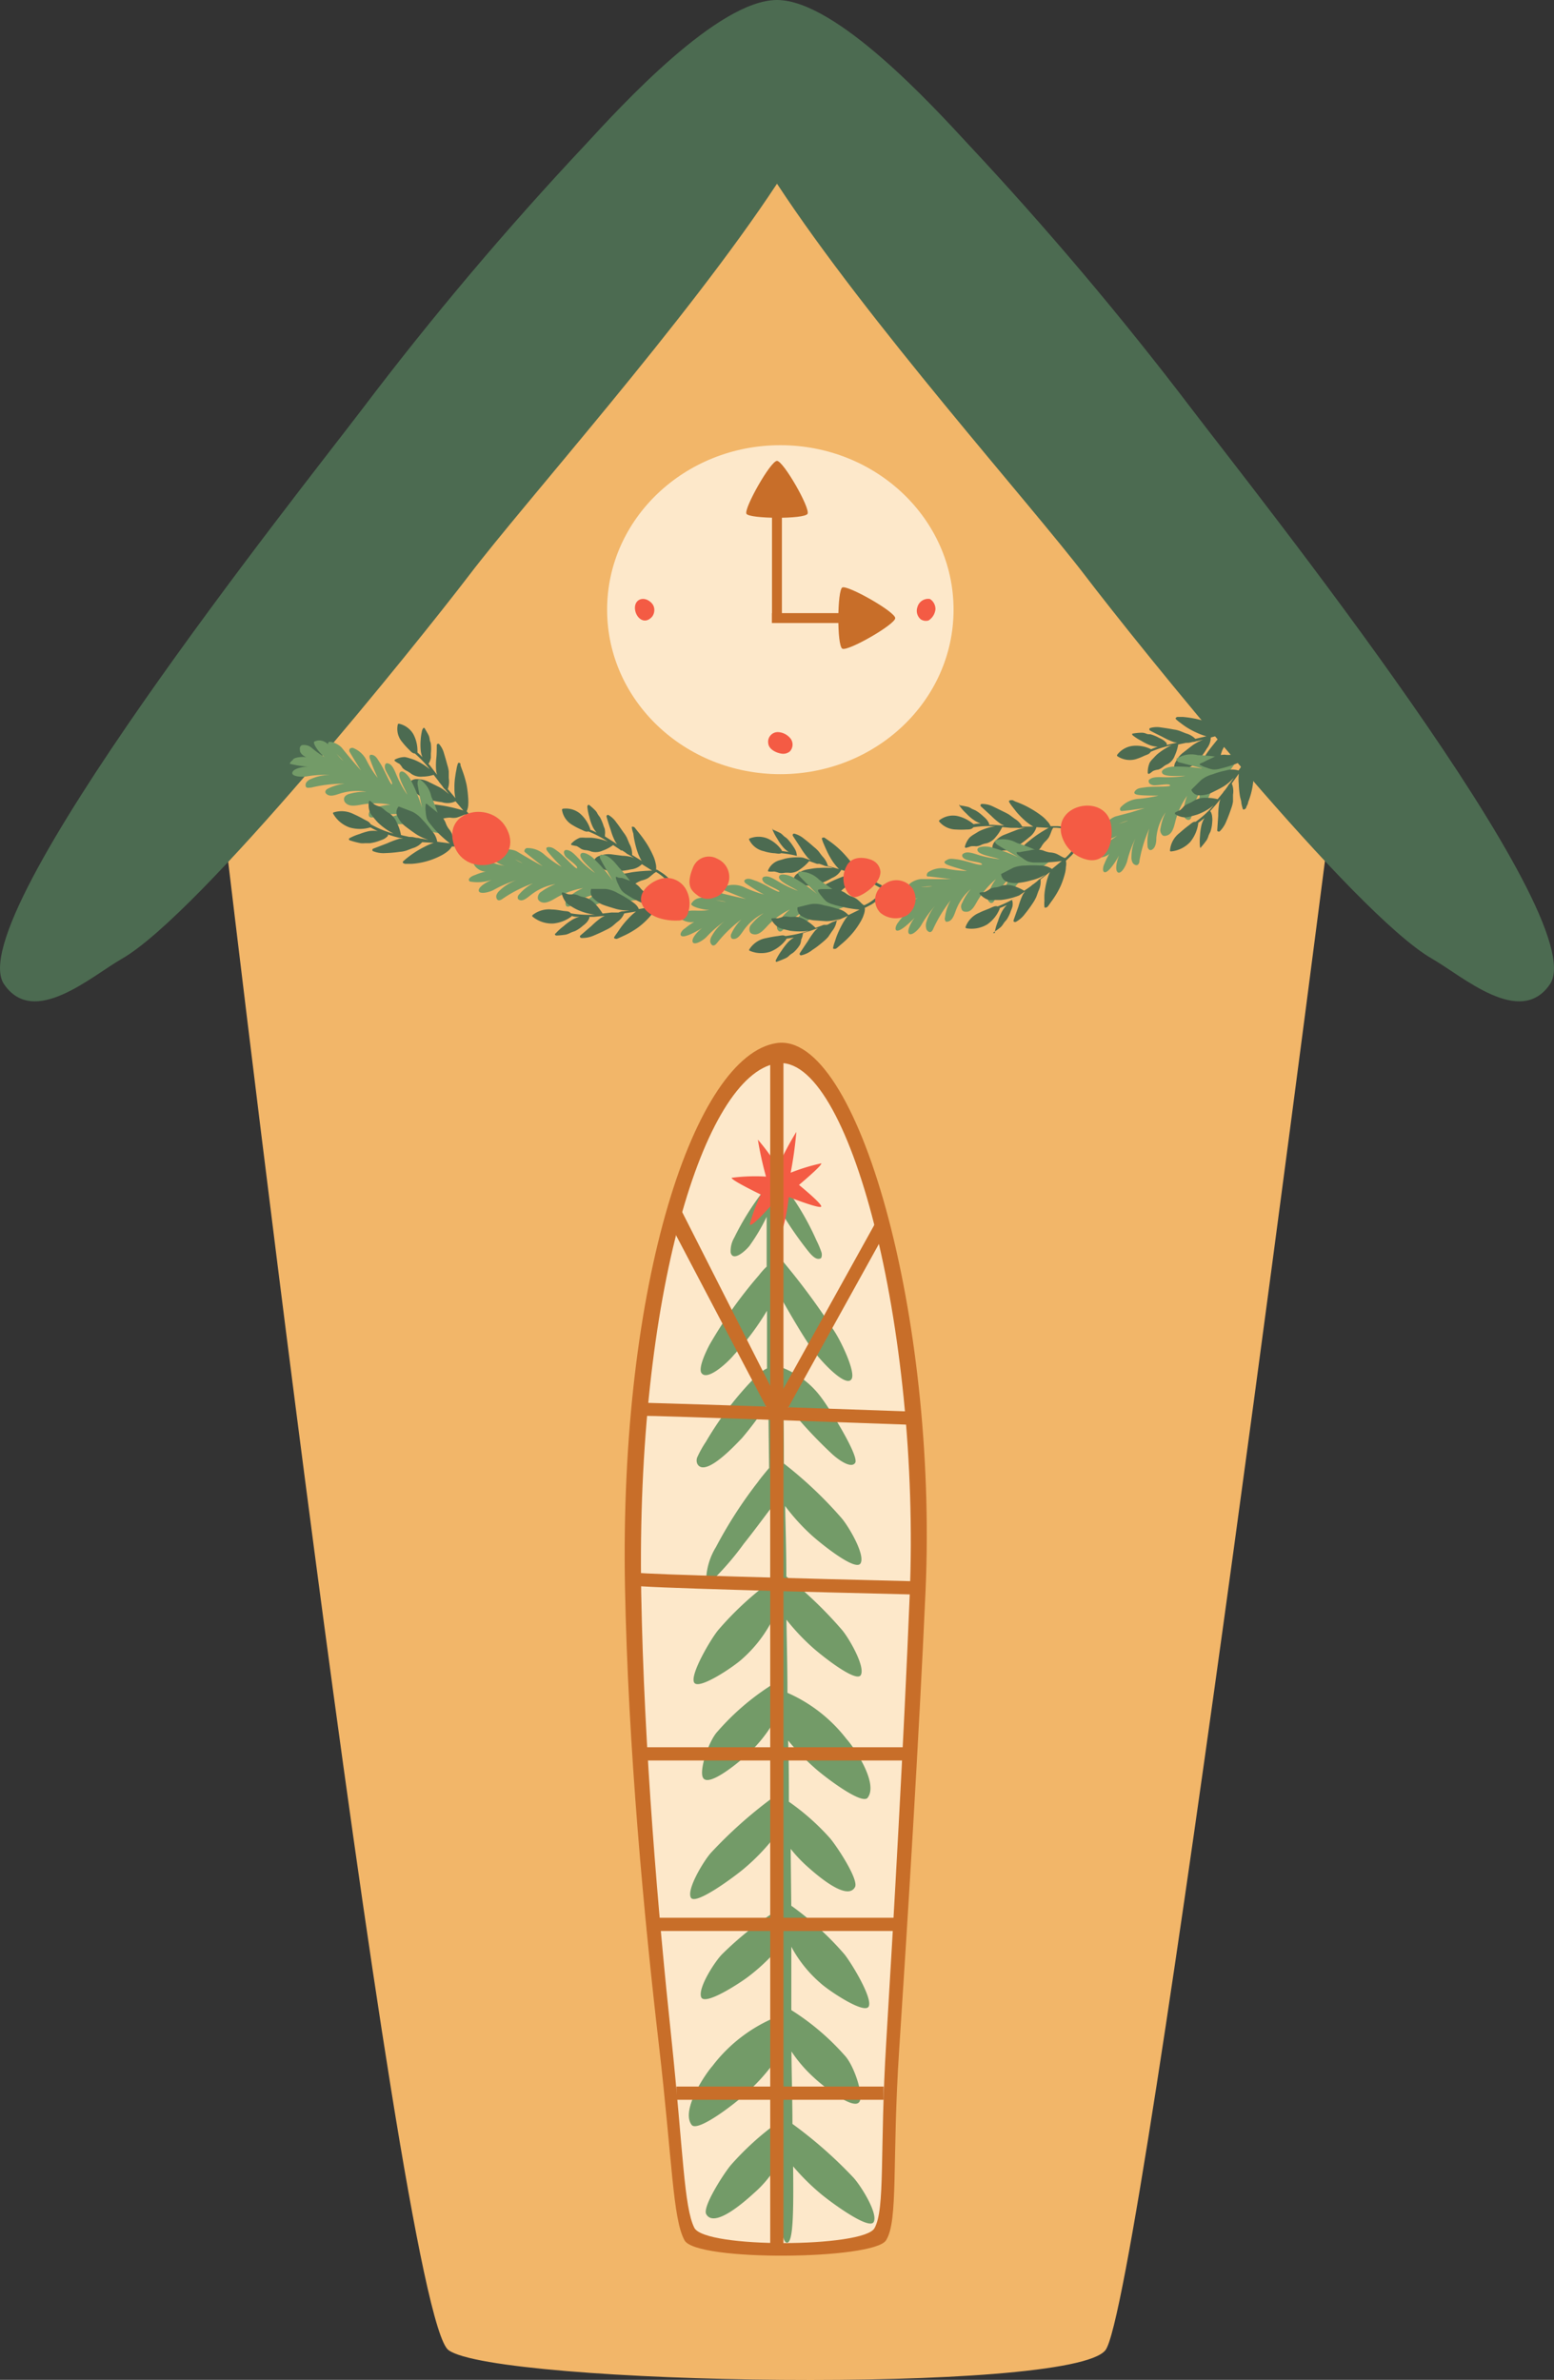<svg xmlns="http://www.w3.org/2000/svg" viewBox="0 0 139.86 214.14"><rect x="0" y="0" width="139.86" height="214.14" fill="#333333" stroke="none"/><defs><style>.cls-1{fill:#f2b669;}.cls-2{fill:#4c6b51;}.cls-3{fill:#fde8ca;}.cls-4{fill:#c86e29;}.cls-5{fill:#f45b44;}.cls-6{fill:#739b68;}</style></defs><g id="Layer_2" data-name="Layer 2"><g id="Map_with_elements" data-name="Map with elements"><path class="cls-1" d="M69.93,11.11,19.62,69.79S35.77,208.16,40.37,211.47c4.35,3.13,56,4,59.12,0,3.26-4.2,20.74-141.68,20.74-141.68Z"/><path class="cls-2" d="M107.27,36.82Q97.84,24.42,87.16,13C84,9.58,75.26,0,69.93,0S55.85,9.58,52.7,13Q42,24.39,32.59,36.82C27.05,44.1-3.69,82.64.37,88.57c2.68,3.91,7.84-.72,10.6-2.3,7-4,26.59-28.41,31.23-34.48,5-6.58,19.54-22.83,27.73-35.26C78.11,29,92.63,45.21,97.66,51.79c4.63,6.07,24.19,30.45,31.23,34.48,2.76,1.58,7.92,6.21,10.6,2.3C143.55,82.64,112.81,44.1,107.27,36.82Z"/><ellipse class="cls-3" cx="70.23" cy="54.86" rx="15.59" ry="14.8"/><path class="cls-4" d="M80.57,55.62c0-.58-4.3-3-4.76-2.76s-.5,5.25,0,5.51S80.57,56.19,80.57,55.62Z"/><rect class="cls-4" x="72.8" y="51.84" width="0.89" height="7.55" transform="translate(128.86 -17.63) rotate(90)"/><path class="cls-4" d="M69.93,41.47c-.58,0-3,4.3-2.75,4.76s5.24.5,5.5,0S70.5,41.47,69.93,41.47Z"/><rect class="cls-4" x="69.48" y="45.02" width="0.89" height="11.02"/><path class="cls-5" d="M82.87,55.73a.85.85,0,0,0,.7.1,1.36,1.36,0,0,0,.62-1,1.07,1.07,0,0,0-.49-.93,1,1,0,0,0-1.13.72A1,1,0,0,0,82.87,55.73Z"/><path class="cls-5" d="M58.69,55.49a1,1,0,0,0,.19-.74.89.89,0,0,0-.22-.47c-.64-.7-1.6-.41-1.51.54C57.23,55.59,58,56.27,58.69,55.49Z"/><path class="cls-5" d="M70.32,67.81a.94.94,0,0,0,.76-.19.9.9,0,0,0,.08-1.15,1.54,1.54,0,0,0-1.07-.59.87.87,0,0,0-.94,1.05C69.22,67.43,69.85,67.74,70.32,67.81Z"/><path class="cls-2" d="M38,65.68a4.78,4.78,0,0,0-.14.91,5,5,0,0,0,0,.86,2.18,2.18,0,0,0,.16.69,6.14,6.14,0,0,0-.45-.43.14.14,0,0,0,0-.07,3.18,3.18,0,0,0-.37-1.58,2,2,0,0,0-1.29-.94.1.1,0,0,0-.11.08,1.8,1.8,0,0,0,.4,1.57,6.37,6.37,0,0,0,.6.67c.14.14.31.36.54.36A11.09,11.09,0,0,1,38.51,69l.17.22a5.33,5.33,0,0,0-1.3-.81,4,4,0,0,0-.49-.17,2.39,2.39,0,0,0-.46-.12,1.93,1.93,0,0,0-.89.23.08.08,0,0,0,0,.13,2.5,2.5,0,0,0,.41.25,1.61,1.61,0,0,1,.27.36,1.26,1.26,0,0,0,.38.27,2.44,2.44,0,0,1,.43.28,1.5,1.5,0,0,0,1,.24,3.41,3.41,0,0,0,1-.16l0,0,.44.57.07.11.07.08.23.29a.89.89,0,0,0,.21.26l0,0,0,0,.36.43-.19-.16a3.42,3.42,0,0,0-.78-.52l-.93-.46a2.15,2.15,0,0,0-.94-.21.8.8,0,0,0-.81.43.08.08,0,0,0,0,.08c.27.29.54.58.82.85a2.33,2.33,0,0,0,1,.47,6.78,6.78,0,0,0,1.19.24A1.66,1.66,0,0,0,41,72.1l.7.83a15.06,15.06,0,0,0-1.79-.43l-.53-.08a1.82,1.82,0,0,0-.57,0,2.49,2.49,0,0,0-.58.2,2.27,2.27,0,0,0-.55.25c-.07,0-.09.09-.05.12a1.42,1.42,0,0,0,.25.12l.28.12.57.23a2.19,2.19,0,0,0,1.18.19,2.55,2.55,0,0,1,.61-.08,1.57,1.57,0,0,0,.57,0,5.17,5.17,0,0,0,.51-.18,1.25,1.25,0,0,1,.25-.09l.11,0,.16.2a4.38,4.38,0,0,1,.54.85,8.82,8.82,0,0,0,.47.92c.09.14.3,0,.21-.15a9,9,0,0,1-.43-.81,3.85,3.85,0,0,0-.47-.78l-.31-.38,0,0L42,73s0,0,0,0a1.54,1.54,0,0,0,.14-.55,4,4,0,0,0,0-.6A10.8,10.8,0,0,0,42,70.65a9.88,9.88,0,0,0-.44-1.46l-.12-.34a.78.78,0,0,0,0-.14s-.17-.17-.23,0a2.65,2.65,0,0,0-.13.54,5.67,5.67,0,0,0-.1.57,5.82,5.82,0,0,0-.08,1.1,3.87,3.87,0,0,0,.09.9L40.3,71a2,2,0,0,0,.09-1c0-.2,0-.39,0-.59a3,3,0,0,0-.12-.54c-.1-.36-.2-.73-.31-1.08a2.11,2.11,0,0,0-.44-.84.13.13,0,0,0-.21.09c0,.42,0,.84-.05,1.26a5.87,5.87,0,0,0,0,1.11,1.58,1.58,0,0,0,.09.31c-.2-.24-.39-.49-.58-.74l-.22-.28a.19.19,0,0,0,.09-.09,1.62,1.62,0,0,0,.14-.44c0-.13,0-.26,0-.39a3.82,3.82,0,0,0,0-.83c0-.12-.08-.24-.1-.36a1.81,1.81,0,0,0-.07-.35c-.1-.23-.24-.44-.36-.66S38.05,65.6,38,65.68Z"/><path class="cls-6" d="M27.18,67.05a1.08,1.08,0,0,1,.93.29,7.66,7.66,0,0,0,1.14.8c-.51-.34-1.19-1.33-.94-1.42,1.18-.52,1.87,1.23,2.58,1.73-.38-.39-.75-.79-1.12-1.2-.11-.11-.33-.27-.21-.45s.92.13,1.23.52c.54.68,1.11,1.36,1.7,2-.37-.56-.71-1.13-1.05-1.71a.21.21,0,0,1,0-.12c0-.16.21-.22.33-.19A2.28,2.28,0,0,1,33,68.44,8.49,8.49,0,0,0,34,70a15.8,15.8,0,0,1-.73-1.79c-.07-.35.16-.3.25-.28.33.08.46.39.67.7.38.57,1,2.1,1.09,1.94s-.4-.86-.59-1.3c-.07-.17-.1-.48.07-.58a.22.22,0,0,1,.16,0c.43.1.62.73.83,1.2a9.58,9.58,0,0,0,.91,1.62c-.28-.64-.91-1.67-.67-2s.77.27,1,.71a15.42,15.42,0,0,1,1,2.48c-.16-.71-.29-1.42-.41-2.13,0-.15,0-.37.11-.42a.12.12,0,0,1,.13,0,2.45,2.45,0,0,1,1,1.53A17,17,0,0,1,39.9,75a4.87,4.87,0,0,1-1.42-.28,5,5,0,0,0-3.12-.5c-.21,0-.5,0-.5-.26s.19-.35.35-.43a2.06,2.06,0,0,1,1.15-.2,5.7,5.7,0,0,0-2.64.18c-.19.06-.44.1-.52-.1a.5.5,0,0,1,.11-.45.92.92,0,0,1,.37-.23,4.32,4.32,0,0,1,1.46-.32,7.16,7.16,0,0,0-2.65,0c-.51.09-1.1.2-1.43-.21a.44.44,0,0,1-.1-.3c0-.27.3-.43.53-.48a4.84,4.84,0,0,1,1.5-.17,5,5,0,0,0-2.47.18c-.4.13-.85.29-1.15,0a.23.23,0,0,1-.09-.18c0-.14.13-.23.24-.29A4.45,4.45,0,0,1,31,70.52a12.35,12.35,0,0,0-3,.35c-.18,0-.41.08-.48-.1a.44.44,0,0,1,.11-.44.88.88,0,0,1,.37-.24,4,4,0,0,1,1.72-.35,9.63,9.63,0,0,0-2.13.12c-.51.08-1.36,0-1.28-.34s.82-.53,1.42-.53a9.7,9.7,0,0,1-1.66-.27.91.91,0,0,0,.06-.11.91.91,0,0,1,.13-.16c.06,0,.1-.11.16-.16s.11-.06.15-.08a2.5,2.5,0,0,1,1-.08c-.34-.12-.6-.44-.57-.6a.56.56,0,0,1,0-.29A.32.32,0,0,1,27.18,67.05Z"/><path class="cls-2" d="M31.46,75.42a4.64,4.64,0,0,1,.89-.37,5.58,5.58,0,0,1,.88-.27,2.9,2.9,0,0,1,.78,0,4.9,4.9,0,0,1-.65-.32.09.09,0,0,1-.07,0,3.28,3.28,0,0,1-1.81,0A2.74,2.74,0,0,1,30,73.24a.09.09,0,0,1,0-.13,2.39,2.39,0,0,1,1.82.14,10.12,10.12,0,0,1,.93.47c.2.11.51.22.6.44a9,9,0,0,0,1.77.77l.3.08A5.67,5.67,0,0,1,34,74c-.13-.14-.26-.29-.38-.44a2.61,2.61,0,0,1-.31-.43,1.83,1.83,0,0,1-.11-1c0-.06.07-.08.12-.06s.25.23.4.33a1.74,1.74,0,0,0,.45.17,1.75,1.75,0,0,1,.42.29,2.31,2.31,0,0,0,.45.32,1.83,1.83,0,0,1,.67.83,4.37,4.37,0,0,1,.37,1.07s0,0,0,.05c.25.07.52.12.77.18a.34.34,0,0,1,.14,0l.12,0,.39.08a1,1,0,0,1,.36.07h.09l.6.11-.25-.09a4,4,0,0,1-.92-.47c-.31-.21-.62-.44-.92-.67a2.33,2.33,0,0,1-.65-.81.8.8,0,0,1,.05-.94.08.08,0,0,1,.08,0l1.15.44a2.84,2.84,0,0,1,.91.71,9.5,9.5,0,0,1,.84,1,1.84,1.84,0,0,1,.51,1l1.15.15a11,11,0,0,1-1.42-1.31l-.36-.44a1.93,1.93,0,0,1-.31-.49,3.23,3.23,0,0,1-.1-.61,2.47,2.47,0,0,1,0-.61c0-.08,0-.12.09-.1a1.2,1.2,0,0,1,.21.17l.24.19.47.38a2.38,2.38,0,0,1,.77.92,2.16,2.16,0,0,0,.27.55,1.93,1.93,0,0,1,.31.49,5.26,5.26,0,0,1,.15.53c0,.09,0,.18.09.27l0,.1.27,0a4,4,0,0,0,1-.08c.35-.07.68-.16,1-.2.16,0,.18.24,0,.26s-.61.11-.92.17a3.67,3.67,0,0,1-.93.09l-.52,0h0l-.14,0s0,0,0,0a1.57,1.57,0,0,1-.38.43,3.48,3.48,0,0,1-.51.34,6.65,6.65,0,0,1-2.75.79l-.41,0h-.17a.53.53,0,0,1-.13-.06c-.05,0-.1-.09-.05-.15a5,5,0,0,1,.43-.37c.16-.12.31-.24.48-.35a8,8,0,0,1,1-.59,5.07,5.07,0,0,1,.86-.37L38,75.78a1.78,1.78,0,0,1-.86.54l-.58.22a2.36,2.36,0,0,1-.59.11,10.74,10.74,0,0,1-1.25.11,2.51,2.51,0,0,1-1.12-.16c-.09,0-.14-.19,0-.24l1.25-.48a9,9,0,0,1,1.09-.41l.35,0c-.34-.08-.69-.16-1-.26l-.38-.12a.19.19,0,0,1,0,.12,1.28,1.28,0,0,1-.37.29c-.12.06-.25.1-.38.15a3.83,3.83,0,0,1-.87.22c-.15,0-.29,0-.44,0a1.76,1.76,0,0,1-.4,0,7.28,7.28,0,0,1-.89-.23C31.36,75.6,31.38,75.47,31.46,75.42Z"/><path class="cls-2" d="M52.86,72.59a4.73,4.73,0,0,0,.18.91,4.63,4.63,0,0,0,.27.82,2.22,2.22,0,0,0,.39.6,4.29,4.29,0,0,0-.58-.26.17.17,0,0,0,0-.07,3.22,3.22,0,0,0-.9-1.37,2,2,0,0,0-1.55-.45.11.11,0,0,0-.09.11,1.91,1.91,0,0,0,.93,1.35,6.21,6.21,0,0,0,.81.42c.18.08.42.24.63.16a9.86,9.86,0,0,1,1.52.77l.24.15a5.27,5.27,0,0,0-1.51-.35h-.53a2.56,2.56,0,0,0-.47,0,2,2,0,0,0-.77.52.08.08,0,0,0,0,.13,3.56,3.56,0,0,0,.47.1,3,3,0,0,1,.38.24,1.06,1.06,0,0,0,.45.13,1.82,1.82,0,0,1,.51.13,1.52,1.52,0,0,0,1-.09,3.55,3.55,0,0,0,.94-.5s0,0,0,0l.61.4a.39.39,0,0,0,.1.08l.1,0,.31.2a.91.91,0,0,0,.29.19l0,0h0l.48.3-.23-.09A3.69,3.69,0,0,0,56,77l-1-.13A2.16,2.16,0,0,0,54,77a.8.8,0,0,0-.62.68.07.07,0,0,0,0,.07c.35.17.7.36,1.07.52a2.31,2.31,0,0,0,1.11.12,7,7,0,0,0,1.21-.16,1.64,1.64,0,0,0,1-.47l.93.58a14.26,14.26,0,0,0-1.84.15l-.53.1a2.05,2.05,0,0,0-.55.16,3.48,3.48,0,0,0-.48.38,2.49,2.49,0,0,0-.44.42c0,.06-.06.12,0,.13a1.18,1.18,0,0,0,.27,0l.31,0,.61,0a2.31,2.31,0,0,0,1.18-.2,2.43,2.43,0,0,1,.54-.26,2.06,2.06,0,0,0,.54-.2c.15-.1.29-.23.43-.34a1.46,1.46,0,0,1,.21-.16l.1-.06.22.14a4.74,4.74,0,0,1,.77.65,7.28,7.28,0,0,0,.74.73c.13.1.28-.12.15-.21a6.65,6.65,0,0,1-.66-.64,3.48,3.48,0,0,0-.69-.59l-.42-.27a.05.05,0,0,0,0,0L59,78.22s.05,0,.05,0a1.56,1.56,0,0,0-.05-.57,2.9,2.9,0,0,0-.18-.57,9.26,9.26,0,0,0-.51-1,10.47,10.47,0,0,0-.9-1.25l-.23-.29-.09-.11s-.23-.1-.23,0A2.56,2.56,0,0,0,57,75a5.62,5.62,0,0,0,.09.57,8,8,0,0,0,.28,1.07,4.07,4.07,0,0,0,.38.82l-.86-.53a1.85,1.85,0,0,0-.24-1l-.23-.55a2.88,2.88,0,0,0-.3-.47c-.22-.31-.43-.63-.66-.92a2.12,2.12,0,0,0-.71-.66.13.13,0,0,0-.16.16c.11.4.24.8.38,1.21a5.42,5.42,0,0,0,.39,1,2.53,2.53,0,0,0,.18.27c-.26-.18-.53-.35-.8-.52l-.3-.19a.13.13,0,0,0,0-.11,1.41,1.41,0,0,0,0-.46c0-.13-.08-.25-.12-.38a4.44,4.44,0,0,0-.32-.77,3.46,3.46,0,0,1-.22-.31,1,1,0,0,0-.2-.3,5.47,5.47,0,0,0-.57-.51C52.93,72.4,52.86,72.5,52.86,72.59Z"/><path class="cls-6" d="M42.85,77.43c1.07-.15,1.28.27,2.58.48-.59-.14-1.61-.85-1.4-1,1-.86,2.2.53,3,.75l-1.46-.73c-.14-.08-.4-.15-.35-.36s.91-.19,1.33.06c.75.45,1.51.89,2.29,1.31-.53-.4-1.05-.82-1.57-1.24a.27.27,0,0,1-.08-.1c0-.15.12-.28.24-.29a2.28,2.28,0,0,1,1.59.61A9.55,9.55,0,0,0,50.55,78a14.38,14.38,0,0,1-1.3-1.43c-.19-.31,0-.34.14-.35.34,0,.57.21.87.43.56.41,1.61,1.66,1.68,1.46s-.66-.68-1-1c-.13-.14-.26-.42-.13-.57a.25.25,0,0,1,.14-.06c.45,0,.84.48,1.2.85a9.08,9.08,0,0,0,1.4,1.22c-.47-.51-1.42-1.27-1.31-1.65s.83,0,1.18.34a14.52,14.52,0,0,1,1.73,2c-.38-.63-.74-1.25-1.08-1.88-.08-.13-.14-.34,0-.44a.17.17,0,0,1,.12,0c.57,0,1.06.57,1.5,1.12a15.68,15.68,0,0,1,2.08,2.83,4.78,4.78,0,0,1-1.43.19,4.82,4.82,0,0,0-3.1.54c-.19.1-.46.16-.55-.08a.54.54,0,0,1,.19-.52,2,2,0,0,1,1-.57,5.47,5.47,0,0,0-2.42,1c-.16.12-.37.24-.51.08a.51.51,0,0,1,0-.47,1,1,0,0,1,.27-.34,4.58,4.58,0,0,1,1.26-.79,7.25,7.25,0,0,0-2.48.91c-.44.26-1,.57-1.4.29a.42.42,0,0,1-.19-.24.63.63,0,0,1,.32-.64A5,5,0,0,1,50,79.55a4.87,4.87,0,0,0-2.25,1c-.32.25-.69.57-1,.43a.26.26,0,0,1-.15-.14.4.4,0,0,1,.12-.36,4.26,4.26,0,0,1,1.25-1,11.93,11.93,0,0,0-2.73,1.39c-.15.11-.35.21-.49.07a.45.45,0,0,1-.05-.45,1,1,0,0,1,.27-.36,4.37,4.37,0,0,1,1.49-.93,10.53,10.53,0,0,0-2,.86c-.45.25-1.31.43-1.37.1s.62-.76,1.2-1a4,4,0,0,1-2,.16c-.31-.23.22-.52.45-.58a5.62,5.62,0,0,1,1-.32C43,78.47,42.23,77.51,42.85,77.43Z"/><path class="cls-2" d="M50,84a4.85,4.85,0,0,1,.71-.65,5.58,5.58,0,0,1,.73-.55,2.34,2.34,0,0,1,.71-.3c-.24,0-.48,0-.71-.09a.12.12,0,0,1,0,.05,3.25,3.25,0,0,1-1.68.64,2.76,2.76,0,0,1-1.83-.62.1.1,0,0,1,0-.14,2.36,2.36,0,0,1,1.74-.5c.35,0,.69.07,1,.12s.54,0,.7.22a9.44,9.44,0,0,0,1.91.13l.31,0a5.33,5.33,0,0,1-1.67-.47,4.91,4.91,0,0,1-.5-.28,2.55,2.55,0,0,1-.43-.3,2,2,0,0,1-.43-.87.08.08,0,0,1,.09-.09,4,4,0,0,1,.49.17,2.57,2.57,0,0,0,.48,0,1.19,1.19,0,0,1,.49.13,2.31,2.31,0,0,0,.53.15,1.79,1.79,0,0,1,.9.56,4.7,4.7,0,0,1,.69.89.09.09,0,0,1,0,0l.79-.09a.5.5,0,0,1,.13,0h.13l.39,0A1.49,1.49,0,0,1,56,82h.09l.59-.08h-.26a3.79,3.79,0,0,1-1-.14c-.36-.11-.72-.21-1.08-.34a2.34,2.34,0,0,1-.87-.55.8.8,0,0,1-.26-.9.08.08,0,0,1,.07,0l1.22,0a2.72,2.72,0,0,1,1.09.37,9.92,9.92,0,0,1,1.09.63c.3.21.68.43.81.81.38-.06.76-.14,1.13-.22a11.44,11.44,0,0,1-1.75-.79c-.16-.1-.32-.19-.48-.3a1.74,1.74,0,0,1-.45-.37,3.09,3.09,0,0,1-.29-.54,2.32,2.32,0,0,1-.22-.57c0-.07,0-.13,0-.12a2.67,2.67,0,0,1,.26.09L56,79l.57.21a2.41,2.41,0,0,1,1,.62,2.24,2.24,0,0,0,.43.44,1.93,1.93,0,0,1,.45.36,4.76,4.76,0,0,1,.31.47c.05.07.1.15.16.22l.08.08.26-.06a4,4,0,0,0,1-.4c.31-.17.6-.37.92-.51.14-.06.24.19.09.25a9.1,9.1,0,0,0-.81.44,3.6,3.6,0,0,1-.86.37l-.5.13h0l-.14,0s0,0,0,0a1.41,1.41,0,0,1-.22.52,3.48,3.48,0,0,1-.38.48,6.93,6.93,0,0,1-.9.81,7.79,7.79,0,0,1-1.43.82l-.37.17-.15.06s-.29,0-.24-.14A3.5,3.5,0,0,1,55.5,84l.33-.48a7.56,7.56,0,0,1,.72-.87,5.16,5.16,0,0,1,.69-.63l-1.06.17a1.8,1.8,0,0,1-.64.78c-.16.13-.31.28-.47.4a3.35,3.35,0,0,1-.52.3c-.37.19-.75.36-1.13.52a2.55,2.55,0,0,1-1.09.21c-.1,0-.19-.14-.1-.22l1-.86a6.94,6.94,0,0,1,.89-.75,2.2,2.2,0,0,1,.31-.15c-.35,0-.69.06-1,.08l-.4,0a.15.15,0,0,1,0,.13,1.24,1.24,0,0,1-.25.39,2,2,0,0,1-.31.27,3.11,3.11,0,0,1-.74.5,3.25,3.25,0,0,0-.4.15,2,2,0,0,1-.37.15,6.71,6.71,0,0,1-.89.09C49.93,84.17,49.91,84,50,84Z"/><path class="cls-2" d="M69.53,74.67a4.83,4.83,0,0,0,.43.81,4.47,4.47,0,0,0,.49.71,2,2,0,0,0,.54.47l-.63-.09,0-.06a3.09,3.09,0,0,0-1.26-1.05,2.13,2.13,0,0,0-1.66,0,.1.1,0,0,0,0,.13,1.91,1.91,0,0,0,1.3,1,4,4,0,0,0,.9.18c.2,0,.48.1.66,0a9,9,0,0,1,1.69.32l.28.08a5.15,5.15,0,0,0-1.57.08l-.51.15a1.55,1.55,0,0,0-1.06.91.07.07,0,0,0,.06.11,2.59,2.59,0,0,0,.48,0,2.4,2.4,0,0,1,.44.12,1.07,1.07,0,0,0,.47,0,2.27,2.27,0,0,1,.52,0,1.51,1.51,0,0,0,.94-.34,4.12,4.12,0,0,0,.79-.72.07.07,0,0,0,0,0l.7.25.12,0,.11,0,.36.13a.9.9,0,0,0,.32.09l0,0h0l.54.15-.24,0a7.69,7.69,0,0,0-1,0c-.35,0-.7.07-1,.12a2.21,2.21,0,0,0-.91.35.81.81,0,0,0-.43.82s0,.06,0,.06c.39.08.78.17,1.17.23a2.4,2.4,0,0,0,1.12-.15A5.16,5.16,0,0,0,74.88,79a1.7,1.7,0,0,0,.84-.73l1.06.32a11.45,11.45,0,0,0-1.75.63c-.17.08-.33.15-.49.24a2.26,2.26,0,0,0-.49.31,3.49,3.49,0,0,0-.37.47,2.4,2.4,0,0,0-.31.51c0,.07,0,.13,0,.13a.84.84,0,0,0,.27,0l.3,0c.2,0,.4-.07.6-.13a2.28,2.28,0,0,0,1.09-.51,2.49,2.49,0,0,1,.46-.4,1.86,1.86,0,0,0,.47-.32c.12-.14.22-.29.33-.44a1.73,1.73,0,0,1,.17-.21l.08-.07.25.08a4.28,4.28,0,0,1,.91.45,8.24,8.24,0,0,0,.9.54c.14.06.24-.19.09-.25a5.88,5.88,0,0,1-.8-.46,3.9,3.9,0,0,0-.81-.42l-.48-.16h0l-.14,0s0,0,0,0a1.52,1.52,0,0,0-.19-.54,3.3,3.3,0,0,0-.31-.51,11,11,0,0,0-.77-.88,8.41,8.41,0,0,0-1.19-1l-.3-.21-.12-.08s-.25,0-.21.11a3.24,3.24,0,0,0,.19.52c.07.17.15.35.23.52a6.9,6.9,0,0,0,.55,1,4.75,4.75,0,0,0,.57.69l-1-.28a1.89,1.89,0,0,0-.48-.85c-.13-.15-.24-.32-.37-.48a3.08,3.08,0,0,0-.42-.39c-.29-.26-.59-.51-.89-.74a2.27,2.27,0,0,0-.87-.45.13.13,0,0,0-.12.2c.22.35.46.71.69,1.06a6.94,6.94,0,0,0,.66.92,2.32,2.32,0,0,0,.25.21l-.91-.3-.35-.1a.18.18,0,0,0,0-.13,1.19,1.19,0,0,0-.14-.44,3.7,3.7,0,0,0-.21-.33,4.23,4.23,0,0,0-.52-.65c-.1-.09-.21-.15-.31-.24a1.5,1.5,0,0,0-.27-.24,7.24,7.24,0,0,0-.7-.32C69.55,74.47,69.5,74.59,69.53,74.67Z"/><path class="cls-6" d="M61.27,82.2c1-.47,1.29-.13,2.59-.32-.6,0-1.78-.33-1.64-.57.67-1.1,2.25-.15,3.12-.17l-1.61-.28c-.15,0-.43,0-.44-.24s.81-.44,1.29-.33c.85.22,1.71.42,2.57.6-.63-.23-1.24-.49-1.86-.74,0,0-.08,0-.1-.07s0-.3.14-.35a2.26,2.26,0,0,1,1.7.13,11,11,0,0,0,1.73.63,16,16,0,0,1-1.64-1c-.27-.24-.06-.33,0-.37.32-.13.61.05,1,.17a11.27,11.27,0,0,1,1.25.63c.43.22.77.39.78.29s-.83-.45-1.23-.69c-.17-.1-.38-.34-.29-.52a.2.2,0,0,1,.12-.1c.41-.16.94.22,1.39.47a10.35,10.35,0,0,0,1.68.79c-.59-.37-1.71-.83-1.71-1.23s.8-.23,1.24,0a13.65,13.65,0,0,1,2.2,1.53c-.52-.52-1-1-1.54-1.56-.1-.1-.22-.29-.15-.41a.13.13,0,0,1,.11-.06,2.47,2.47,0,0,1,1.75.72c.47.37.94.66,1.4,1a8.15,8.15,0,0,1,1.33,1.2,5.48,5.48,0,0,1-1.34.56,5,5,0,0,0-.77.16,4,4,0,0,0-.74.25,4.55,4.55,0,0,0-1.32.88c-.15.15-.4.28-.54.07a.52.52,0,0,1,0-.55,2,2,0,0,1,.82-.81,5.33,5.33,0,0,0-2,1.65c-.12.16-.29.34-.47.22a.46.46,0,0,1-.16-.43.83.83,0,0,1,.16-.4,4.29,4.29,0,0,1,1-1.11A6.68,6.68,0,0,0,69,83.39c-.35.37-.75.81-1.25.66a.4.4,0,0,1-.25-.18.63.63,0,0,1,.13-.7,5.27,5.27,0,0,1,1.1-1,4.8,4.8,0,0,0-1.85,1.61c-.24.34-.5.74-.89.71a.24.24,0,0,1-.17-.09.39.39,0,0,1,0-.38,4.22,4.22,0,0,1,.91-1.29,11.45,11.45,0,0,0-2.19,2.11c-.11.14-.27.3-.44.21a.48.48,0,0,1-.18-.42,1,1,0,0,1,.15-.42,4.24,4.24,0,0,1,1.15-1.32,10,10,0,0,0-1.61,1.39c-.35.37-1.11.8-1.26.5s.36-.91.85-1.28c-.66.4-1.51.84-1.82.74s0-.55.25-.69a6.05,6.05,0,0,1,.86-.6C61.71,83.14,60.71,82.46,61.27,82.2Z"/><path class="cls-2" d="M69.82,86.41a5.47,5.47,0,0,1,.5-.84,6.34,6.34,0,0,1,.55-.73,2.26,2.26,0,0,1,.59-.48l-.7.11a.09.09,0,0,1,0,.06,3.32,3.32,0,0,1-1.42,1.1,2.62,2.62,0,0,1-1.89-.09.09.09,0,0,1,0-.13,2.24,2.24,0,0,1,1.51-1c.33-.07.67-.14,1-.18s.52-.12.72,0a11.7,11.7,0,0,0,1.85-.39l.29-.09a6.12,6.12,0,0,1-1.71,0l-.56-.13a3.17,3.17,0,0,1-.49-.17,1.85,1.85,0,0,1-.63-.7.08.08,0,0,1,.06-.12,2.91,2.91,0,0,1,.51,0,2.44,2.44,0,0,0,.46-.14,1.4,1.4,0,0,1,.5,0,2.53,2.53,0,0,0,.55,0,1.77,1.77,0,0,1,1,.31,4.52,4.52,0,0,1,.89.69.08.08,0,0,1,0,0l.73-.27.12,0,.12,0c.13,0,.25-.1.37-.15a1,1,0,0,1,.33-.15l0,0,0,0,.55-.24-.25.06a3.92,3.92,0,0,1-1,.15l-1.12-.08a2.46,2.46,0,0,1-1-.32.8.8,0,0,1-.48-.8.06.06,0,0,1,.05-.06c.39-.09.79-.2,1.18-.28a2.65,2.65,0,0,1,1.15.11,9.75,9.75,0,0,1,1.21.31,1.82,1.82,0,0,1,1,.57l1-.49a12.05,12.05,0,0,1-1.89-.33,4.61,4.61,0,0,1-.53-.15,2.08,2.08,0,0,1-.53-.23,2.57,2.57,0,0,1-.42-.45,2.87,2.87,0,0,1-.36-.5c0-.07,0-.13,0-.13A1.23,1.23,0,0,1,74,80l.3,0,.6,0a2.35,2.35,0,0,1,1.15.33,2.31,2.31,0,0,0,.52.31,1.83,1.83,0,0,1,.53.25,2.86,2.86,0,0,1,.41.37l.21.18.1,0,.24-.12a4,4,0,0,0,.83-.6c.25-.22.49-.49.75-.72s.28.11.16.22-.46.43-.68.64a4,4,0,0,1-.74.55l-.46.24,0,0-.13.06s.05,0,.05,0a1.56,1.56,0,0,1-.09.56,3,3,0,0,1-.24.56,7.27,7.27,0,0,1-.67,1,8.09,8.09,0,0,1-1.17,1.17l-.3.26-.13.1s-.28.08-.26-.07a2.55,2.55,0,0,1,.15-.54c.06-.19.12-.38.19-.56a8.9,8.9,0,0,1,.47-1,5,5,0,0,1,.51-.78l-1,.44a1.87,1.87,0,0,1-.41.93l-.35.52a4.07,4.07,0,0,1-.42.41c-.31.26-.62.52-1,.76a2.45,2.45,0,0,1-1,.49.13.13,0,0,1-.14-.19c.24-.36.48-.73.73-1.09a7,7,0,0,1,.66-.95,2.75,2.75,0,0,1,.26-.22c-.33.12-.65.24-1,.34l-.38.12a.16.16,0,0,1,0,.12,1.39,1.39,0,0,1-.14.45A1.5,1.5,0,0,1,72,85a3.08,3.08,0,0,1-.56.68c-.11.09-.24.16-.35.25a1.73,1.73,0,0,1-.3.25,8.51,8.51,0,0,1-.83.34C69.85,86.6,69.79,86.49,69.82,86.41Z"/><path class="cls-2" d="M86.36,72.51a4.07,4.07,0,0,0,.61.69,3.91,3.91,0,0,0,.65.57,2.26,2.26,0,0,0,.64.32,4.48,4.48,0,0,0-.64.07.1.1,0,0,0,0,0,3.4,3.4,0,0,0-1.48-.74,2,2,0,0,0-1.6.39.09.09,0,0,0,0,.13,2,2,0,0,0,1.51.7,7.22,7.22,0,0,0,.93,0c.2,0,.48,0,.62-.2a8.88,8.88,0,0,1,1.71-.1h.29a5.06,5.06,0,0,0-1.49.46l-.46.28a2.07,2.07,0,0,0-.39.29,2,2,0,0,0-.42.81.1.1,0,0,0,.09.11,4,4,0,0,0,.46-.14,2.37,2.37,0,0,1,.46,0,1.21,1.21,0,0,0,.45-.12,1.7,1.7,0,0,1,.5-.15,1.6,1.6,0,0,0,.82-.57,3.9,3.9,0,0,0,.58-.89,0,0,0,0,0,0,0l.74.07.12,0h.12l.37,0a.92.92,0,0,0,.33,0h.09l.56,0-.24,0a3.56,3.56,0,0,0-.92.24l-1,.39a2.16,2.16,0,0,0-.79.56.81.81,0,0,0-.21.9.08.08,0,0,0,.07,0l1.19-.07a2.54,2.54,0,0,0,1-.42,9.91,9.91,0,0,0,1-.75,1.77,1.77,0,0,0,.65-.91l1.1.06a11.17,11.17,0,0,0-1.54,1l-.42.34a2,2,0,0,0-.39.43,3.57,3.57,0,0,0-.23.57,2.7,2.7,0,0,0-.18.57c0,.08,0,.13.06.12a2.77,2.77,0,0,0,.26-.1l.27-.14.55-.28a2.36,2.36,0,0,0,.93-.76,2.43,2.43,0,0,1,.35-.49,2.16,2.16,0,0,0,.37-.43,4.4,4.4,0,0,0,.21-.5,1.75,1.75,0,0,1,.11-.24l.06-.1.26,0a4.21,4.21,0,0,1,1,.18A8.68,8.68,0,0,0,97,75c.15,0,.18-.23,0-.26a6.7,6.7,0,0,1-.88-.23,4,4,0,0,0-.89-.17l-.5,0h-.18s0,0,0,0a1.36,1.36,0,0,0-.32-.47,2.83,2.83,0,0,0-.43-.42,8.42,8.42,0,0,0-1-.67,8,8,0,0,0-1.4-.65L91.14,72l-.14,0s-.25,0-.18.16a3.58,3.58,0,0,0,.31.45l.36.46a8.11,8.11,0,0,0,.77.78,4.76,4.76,0,0,0,.74.53l-1,0a1.79,1.79,0,0,0-.68-.71l-.47-.35a4.82,4.82,0,0,0-.5-.27c-.34-.17-.69-.34-1-.49a2.2,2.2,0,0,0-1-.22.13.13,0,0,0-.07.22l.94.86a5.86,5.86,0,0,0,.86.72l.3.15-1-.07h-.37a.15.15,0,0,0,0-.13,1.44,1.44,0,0,0-.25-.39,3.71,3.71,0,0,0-.29-.27,3.83,3.83,0,0,0-.66-.5l-.36-.16a1.3,1.3,0,0,0-.31-.16,6.75,6.75,0,0,0-.76-.14C86.33,72.32,86.31,72.44,86.36,72.51Z"/><path class="cls-6" d="M80.19,81.8c.82-.7,1.22-.46,2.43-1-.57.18-1.8.11-1.72-.15.37-1.25,2.15-.69,3-.9-.54,0-1.09.06-1.63.09-.16,0-.42.09-.49-.12s.68-.63,1.18-.62h.66c.22,0,.43,0,.65,0l1.32,0-2-.24a.22.22,0,0,1-.13,0c-.12-.11,0-.3.06-.37a2.19,2.19,0,0,1,1.68-.32,11.38,11.38,0,0,0,1.83.2c-.62-.2-1.53-.43-1.85-.6s-.13-.31,0-.36c.27-.21.6-.12,1-.08a11.31,11.31,0,0,1,1.37.34c.47.14.84.19.83.1s-.25-.16-.53-.21-.62-.12-.84-.19-.45-.24-.41-.43a.16.16,0,0,1,.09-.12c.36-.27,1,0,1.47.14a10.85,10.85,0,0,0,1.82.35c-.66-.22-1.86-.38-2-.77s.71-.43,1.19-.31a14.26,14.26,0,0,1,2.51.93c-.63-.37-1.26-.74-1.87-1.12-.13-.08-.29-.23-.26-.36a.18.18,0,0,1,.1-.09,2.52,2.52,0,0,1,1.87.26,14.24,14.24,0,0,1,3.19,1.43,5,5,0,0,1-1.16.86,5.41,5.41,0,0,0-1.35.8,4.72,4.72,0,0,0-1.07,1.19c-.11.18-.31.37-.51.2a.53.53,0,0,1-.09-.54,2,2,0,0,1,.59-1,5.41,5.41,0,0,0-1.57,2.12c-.07.18-.2.4-.4.33a.47.47,0,0,1-.26-.38.78.78,0,0,1,.06-.43,4.2,4.2,0,0,1,.69-1.33,7.75,7.75,0,0,0-1.69,2c-.25.44-.53,1-1.05.94a.41.41,0,0,1-.29-.11.62.62,0,0,1,0-.71A4.59,4.59,0,0,1,87.37,80,4.66,4.66,0,0,0,86,82c-.15.39-.3.84-.68.92a.25.25,0,0,1-.2,0,.42.42,0,0,1-.07-.38A4.18,4.18,0,0,1,85.57,81,12.55,12.55,0,0,0,84,83.56c-.07.17-.19.36-.37.3a.45.45,0,0,1-.28-.36,1.07,1.07,0,0,1,0-.44,4,4,0,0,1,.8-1.54,9.8,9.8,0,0,0-1.23,1.71c-.25.44-.87,1-1.1.79s.14-1,.51-1.45c-.53.54-1.25,1.19-1.57,1.17s-.09-.55.07-.73a6,6,0,0,1,.68-.8C80.85,82.6,79.71,82.21,80.19,81.8Z"/><path class="cls-2" d="M89.54,83.82a4.51,4.51,0,0,1,.28-.93,4.76,4.76,0,0,1,.34-.84,2.63,2.63,0,0,1,.46-.62c-.21.1-.43.2-.65.28a.2.2,0,0,1,0,.07,3.17,3.17,0,0,1-1.12,1.4,2.77,2.77,0,0,1-1.87.35.1.1,0,0,1-.08-.12,2.2,2.2,0,0,1,1.24-1.28c.3-.16.62-.26.94-.4s.48-.24.71-.17a10.69,10.69,0,0,0,1.7-.83l.26-.17a6,6,0,0,1-1.67.42H89.5a2.24,2.24,0,0,1-.52,0,1.79,1.79,0,0,1-.79-.53.08.08,0,0,1,0-.13c.16-.06.34,0,.5-.09a2.22,2.22,0,0,0,.42-.25,1.32,1.32,0,0,1,.48-.13,2,2,0,0,0,.53-.14,1.83,1.83,0,0,1,1.06,0,4.44,4.44,0,0,1,1,.44s0,0,0,0c.21-.15.43-.28.64-.45l.1-.09.11-.07.31-.24a1.23,1.23,0,0,1,.28-.23l0,0,0,0,.47-.38-.23.13a3.93,3.93,0,0,1-1,.38,6.59,6.59,0,0,1-1.09.23,2.44,2.44,0,0,1-1-.05.81.81,0,0,1-.66-.66.08.08,0,0,1,0-.08l1.08-.56a3.11,3.11,0,0,1,1.14-.2,8.69,8.69,0,0,1,1.25,0,1.88,1.88,0,0,1,1.1.31l.88-.72a13.67,13.67,0,0,1-1.92.14l-.56,0a1.9,1.9,0,0,1-.57-.1,2.29,2.29,0,0,1-.51-.32,2.46,2.46,0,0,1-.48-.37c0-.06-.06-.12,0-.14a1.19,1.19,0,0,1,.26,0l.3-.06.6-.1a2.29,2.29,0,0,1,1.19,0,2.51,2.51,0,0,0,.59.18,2,2,0,0,1,.58.11,4.59,4.59,0,0,1,.49.26l.25.12.11,0,.2-.19a3.89,3.89,0,0,0,.63-.82c.19-.3.35-.62.55-.89s.31,0,.21.17a6.91,6.91,0,0,0-.5.78,4.07,4.07,0,0,1-.56.75l-.38.36a0,0,0,0,1,0,0l-.11.1h0a1.32,1.32,0,0,1,0,.56,2.49,2.49,0,0,1-.09.6,7.54,7.54,0,0,1-.39,1.13,7.77,7.77,0,0,1-.85,1.41l-.23.33-.11.13s-.24.14-.26,0a2.62,2.62,0,0,1,0-.56,5.87,5.87,0,0,1,0-.59,8,8,0,0,1,.19-1.11,5.06,5.06,0,0,1,.3-.88l-.84.66a1.9,1.9,0,0,1-.17,1c-.08.19-.14.39-.22.59a3.81,3.81,0,0,1-.29.52,11.86,11.86,0,0,1-.73,1,2.49,2.49,0,0,1-.83.72c-.09,0-.23,0-.19-.15.14-.41.29-.82.44-1.24a6.64,6.64,0,0,1,.4-1.08,2.83,2.83,0,0,1,.2-.28c-.29.2-.57.39-.87.58l-.33.2a.2.2,0,0,1,.06.11,1.24,1.24,0,0,1,0,.47,2.46,2.46,0,0,1-.14.38,3.27,3.27,0,0,1-.38.8c-.09.11-.19.21-.27.33a1.91,1.91,0,0,1-.24.32c-.22.2-.48.36-.72.54C89.61,84,89.52,83.91,89.54,83.82Z"/><path class="cls-2" d="M101.94,66.16a4.3,4.3,0,0,0,.78.5,4.64,4.64,0,0,0,.77.39,2.19,2.19,0,0,0,.71.14,5.33,5.33,0,0,0-.6.23.1.1,0,0,0,0,0,3,3,0,0,0-1.61-.31,2.07,2.07,0,0,0-1.43.79.1.1,0,0,0,0,.14,2,2,0,0,0,1.63.28A5.19,5.19,0,0,0,103,68c.19-.08.46-.14.56-.35a9.79,9.79,0,0,1,1.61-.53l.28-.07a5.93,5.93,0,0,0-1.31.83c-.13.12-.25.25-.37.38a1.8,1.8,0,0,0-.3.37,2.16,2.16,0,0,0-.17.92.09.09,0,0,0,.11.08c.15-.06.26-.2.4-.27a1.58,1.58,0,0,1,.44-.11,1.39,1.39,0,0,0,.41-.23,1.68,1.68,0,0,1,.44-.27,1.4,1.4,0,0,0,.63-.76,3.89,3.89,0,0,0,.31-1,.07.07,0,0,0,0,0l.71-.15a.32.32,0,0,0,.13,0l.11,0,.36-.08a.88.88,0,0,0,.32-.07l.06,0h0l.55-.14-.23.1a4.43,4.43,0,0,0-.81.48l-.82.64a2.29,2.29,0,0,0-.6.77.82.82,0,0,0,0,.92.08.08,0,0,0,.08,0c.37-.12.74-.26,1.11-.4a2.37,2.37,0,0,0,.87-.7,5.8,5.8,0,0,0,.73-1,1.65,1.65,0,0,0,.36-1l1-.27c-.2.22-.4.45-.59.69s-.39.48-.57.73a5.09,5.09,0,0,0-.31.45,1.86,1.86,0,0,0-.25.51,2.4,2.4,0,0,0-.07.6,3,3,0,0,0,0,.6c0,.08,0,.13.1.1a1.12,1.12,0,0,0,.21-.17l.23-.2a6,6,0,0,0,.45-.42,2.28,2.28,0,0,0,.69-1,2.73,2.73,0,0,1,.19-.57,1.94,1.94,0,0,0,.23-.53c0-.17,0-.36,0-.54a1.24,1.24,0,0,1,0-.27l0-.1.25-.06a4.55,4.55,0,0,1,1-.12,6,6,0,0,0,1,0c.16,0,.1-.28-.06-.25a6.94,6.94,0,0,1-.91,0,3.82,3.82,0,0,0-.9.09l-.48.12h0l-.13,0s0,0,0,0a1.55,1.55,0,0,0-.45-.36,3.78,3.78,0,0,0-.53-.27,9.4,9.4,0,0,0-1.1-.36,9.91,9.91,0,0,0-1.51-.25l-.36,0h-.15s-.22.09-.12.2a3.65,3.65,0,0,0,.43.35c.15.12.31.23.47.34a6.84,6.84,0,0,0,1,.54,5.08,5.08,0,0,0,.85.31l-1,.23a1.88,1.88,0,0,0-.85-.49l-.55-.22a2.59,2.59,0,0,0-.55-.13c-.37-.07-.75-.13-1.12-.18a2.16,2.16,0,0,0-1,.05.13.13,0,0,0,0,.23c.37.2.74.38,1.12.57a6.64,6.64,0,0,0,1,.46,1.77,1.77,0,0,0,.32.05c-.31.07-.62.13-.92.21L105,67a.19.19,0,0,0,0-.12,1.43,1.43,0,0,0-.34-.31,3.84,3.84,0,0,0-.35-.18,3.47,3.47,0,0,0-.78-.32c-.13,0-.26,0-.38-.06a1.17,1.17,0,0,0-.35-.08A4.9,4.9,0,0,0,102,66C101.86,66,101.88,66.1,101.94,66.16Z"/><path class="cls-6" d="M98.45,76.72a2.34,2.34,0,0,1,.9-.78,6.93,6.93,0,0,0,1.2-.75,3.13,3.13,0,0,1-1,.39c-.36.08-.66,0-.66-.08.05-1.28,1.89-1.25,2.64-1.68l-1.54.54c-.15.06-.38.2-.5,0s.49-.8,1-.92l1.28-.34,1.26-.39c-.66.1-1.31.2-2,.26a.3.3,0,0,1-.13,0c-.15-.07-.12-.27,0-.37a2.4,2.4,0,0,1,1.54-.72,11.91,11.91,0,0,0,1.82-.29c-.65,0-1.59,0-1.94-.09s-.21-.26-.15-.34c.21-.27.55-.26.92-.32.69-.1,2.31,0,2.22-.18s-.94,0-1.41,0c-.2,0-.5-.11-.51-.31a.25.25,0,0,1,0-.15c.29-.34.93-.27,1.45-.26a10.65,10.65,0,0,0,1.86-.13c-.7,0-1.91.11-2.1-.24s.58-.59,1.07-.59a14.49,14.49,0,0,1,2.66.19l-2.1-.55c-.14,0-.34-.14-.34-.28s0-.08.07-.11a2.41,2.41,0,0,1,1.84-.28,16.57,16.57,0,0,1,3.48.49,3.52,3.52,0,0,1-.29.48,3.08,3.08,0,0,1-.58.68,4.93,4.93,0,0,0-1.79,2.59c-.06.2-.2.45-.44.34a.54.54,0,0,1-.24-.49,2.13,2.13,0,0,1,.3-1.14,5.84,5.84,0,0,0-1,2.46c0,.2-.09.43-.3.42a.48.48,0,0,1-.36-.29.82.82,0,0,1-.06-.43,4.52,4.52,0,0,1,.32-1.45A6.87,6.87,0,0,0,105.76,74c-.13.49-.27,1.07-.78,1.19a.44.44,0,0,1-.31,0,.62.62,0,0,1-.22-.67,4.7,4.7,0,0,1,.46-1.43,4.76,4.76,0,0,0-.84,2.31c0,.41-.07.9-.42,1.07a.23.23,0,0,1-.2,0,.42.42,0,0,1-.17-.34,4.3,4.3,0,0,1,.16-1.58,12.33,12.33,0,0,0-.89,2.91c0,.18-.09.39-.28.39a.46.46,0,0,1-.36-.28.94.94,0,0,1-.08-.43,4.09,4.09,0,0,1,.37-1.71,9.62,9.62,0,0,0-.74,2c-.12.5-.57,1.25-.85,1.07s-.12-1,.12-1.54c-.38.68-.92,1.46-1.24,1.52s-.22-.51-.11-.72a6.19,6.19,0,0,1,.46-.93C99.29,77.34,98.08,77.23,98.45,76.72Z"/><path class="cls-2" d="M108,76.21a5.22,5.22,0,0,1,0-1,5.41,5.41,0,0,1,.12-.9,2.22,2.22,0,0,1,.29-.71c-.18.15-.37.3-.57.44a.15.15,0,0,1,0,.07,3.37,3.37,0,0,1-.72,1.65,2.73,2.73,0,0,1-1.71.85c-.06,0-.11,0-.11-.09a2.2,2.2,0,0,1,.86-1.57c.26-.23.52-.45.8-.66s.4-.36.65-.35a8.06,8.06,0,0,0,1.42-1.26l.21-.23a5.09,5.09,0,0,1-1.5.85l-.56.16a2.27,2.27,0,0,1-.52.09,1.82,1.82,0,0,1-.91-.3s0-.1,0-.13a3.88,3.88,0,0,1,.46-.22,2.24,2.24,0,0,0,.34-.35,1.73,1.73,0,0,1,.44-.25,3.2,3.2,0,0,0,.48-.26,1.83,1.83,0,0,1,1-.25,4.27,4.27,0,0,1,1.12.12l0,0,.5-.61a.41.41,0,0,1,.07-.11l.09-.1.23-.32a1.37,1.37,0,0,1,.22-.3l0,0a0,0,0,0,1,0,0l.36-.49-.19.18a3.87,3.87,0,0,1-.81.64c-.32.19-.66.35-1,.52a2.34,2.34,0,0,1-1,.24.79.79,0,0,1-.82-.44.08.08,0,0,1,0-.08l.87-.86a2.76,2.76,0,0,1,1-.5,8,8,0,0,1,1.21-.35,2,2,0,0,1,1.15,0c.22-.32.43-.65.64-1a9.72,9.72,0,0,1-1.81.71l-.54.14a1.88,1.88,0,0,1-.58.06,2.48,2.48,0,0,1-.59-.17,2.28,2.28,0,0,1-.56-.23c-.07,0-.1-.09,0-.13a1,1,0,0,1,.24-.11l.27-.14.55-.26a2.4,2.4,0,0,1,1.16-.29,2.07,2.07,0,0,0,.61,0,2.3,2.3,0,0,1,.58-.07,4.86,4.86,0,0,1,.55.1l.28,0a.4.4,0,0,0,.11,0l.14-.23a3.88,3.88,0,0,0,.37-1c.09-.35.14-.69.25-1,0-.15.31-.07.26.09a7.32,7.32,0,0,0-.24.92,3.86,3.86,0,0,1-.32.88c-.08.16-.17.31-.26.46a.13.13,0,0,1,0,.05l-.07.12s0,0,0,0a1.3,1.3,0,0,1,.22.53,2.42,2.42,0,0,1,.09.6,7.18,7.18,0,0,1-.06,1.22,7,7,0,0,1-.43,1.61c0,.13-.09.26-.14.38l-.06.16s-.21.2-.27.07a3.41,3.41,0,0,1-.14-.55c0-.19-.08-.38-.12-.58a8.49,8.49,0,0,1-.11-1.12,4.8,4.8,0,0,1,0-.93l-.63.88a1.8,1.8,0,0,1,.11,1c0,.21,0,.42,0,.62a2.83,2.83,0,0,1-.15.59c-.13.38-.27.78-.44,1.16a2.61,2.61,0,0,1-.6.93c-.08.07-.24,0-.23-.08l.09-1.33a6.34,6.34,0,0,1,.1-1.16,1.8,1.8,0,0,1,.1-.33c-.21.27-.44.54-.67.8l-.27.3a.16.16,0,0,1,.09.09,1.24,1.24,0,0,1,.11.46,1.89,1.89,0,0,1,0,.41,3.18,3.18,0,0,1-.16.87c-.06.13-.13.25-.18.39a1.61,1.61,0,0,1-.15.36,7.46,7.46,0,0,1-.56.7C108.14,76.37,108,76.29,108,76.21Z"/><path class="cls-5" d="M45.65,74.66c-1.3-2.72-5.85-1.81-4.79,1.38S47.18,77.84,45.65,74.66Z"/><path class="cls-5" d="M61,82.83a1,1,0,0,0,.53-.12,1,1,0,0,0,.41-.62,2.64,2.64,0,0,0-.2-2.06A2,2,0,0,0,60,79c-1.07,0-2.71,1.15-2.22,2.35S59.94,82.88,61,82.83Z"/><path class="cls-5" d="M64.55,77.27a1.53,1.53,0,0,0-2.17.77c-.74,1.76-.06,2.17.47,2.58a1.5,1.5,0,0,0,1.4.15,1.55,1.55,0,0,0,.86-.57,2.11,2.11,0,0,0,.48-.88A1.8,1.8,0,0,0,64.55,77.27Z"/><path class="cls-5" d="M79.24,78.45a1.23,1.23,0,0,0-.65-1c-.37-.21-1.7-.59-2.32.34a2.36,2.36,0,0,0-.24,2c.16.44.46.92.92.93S79.23,79.65,79.24,78.45Z"/><path class="cls-5" d="M82.1,79.9a1.8,1.8,0,0,0-2.46-.37,1.64,1.64,0,0,0-.41,2.6,2.13,2.13,0,0,0,2.42.22A1.8,1.8,0,0,0,82.1,79.9Z"/><path class="cls-5" d="M100,74.25c-.43-2.85-5.13-2-4.47.85a3.1,3.1,0,0,0,2.18,2.22C99.58,77.85,100.25,75.79,100,74.25Z"/><path class="cls-4" d="M69.88,93.86c-7.3,1.11-14.16,21.43-13.63,49,.28,14.41,1.73,29.8,3.06,41.22,1.2,10.41,1.24,15.59,2.3,17.51s17,1.75,18.13,0,.52-7.11,1.19-17.21c.78-11.87,1.77-27.86,2.37-41.24C84.39,118.35,77.17,92.74,69.88,93.86Z"/><path class="cls-3" d="M62.49,200.46c-.94-1.87-1-6.9-2.06-17-1.18-11.1-2.47-26.08-2.72-40.1-.47-26.81,5.65-46.58,12.16-47.67s13,23.83,12,47.94c-.53,13-1.41,28.58-2.11,40.13-.6,9.82-.07,15-1.06,16.74S63.44,202.33,62.49,200.46Z"/><path class="cls-6" d="M76.77,195.9a39.45,39.45,0,0,0-5.45-4.79c0-2-.07-4.18-.09-6.52a12.34,12.34,0,0,0,2,2.33c.62.6,3.67,3.12,4.14,2.16.34-.69-.55-3.3-1.35-4.13a22.15,22.15,0,0,0-4.8-4.08c0-1.85,0-3.75,0-5.7a11.48,11.48,0,0,0,2.62,3.27c.7.65,4,2.87,4.35,2.09s-1.62-4-2.23-4.73a27.89,27.89,0,0,0-4.74-4.32l0,.36-.06-5.48a12.59,12.59,0,0,0,1.42,1.52c.65.58,3.63,3.29,4.37,1.92.36-.68-1.71-3.79-2.27-4.42A21.2,21.2,0,0,0,71,162.12c0-1.86,0-3.71-.07-5.51a21.79,21.79,0,0,0,2.37,2.45c.75.69,4.26,3.4,4.79,2.7,1-1.32-1.25-4.57-1.91-5.29a13.62,13.62,0,0,0-5.31-4.15c0-2.31-.06-4.53-.09-6.58a19.68,19.68,0,0,0,2.25,2.41c.7.65,4.05,3.35,4.45,2.56s-1.11-3.37-1.71-4.06a37.24,37.24,0,0,0-5-4.8c0-2.51-.08-4.66-.11-6.34A18.37,18.37,0,0,0,73,138.1c.7.65,4,3.35,4.45,2.57s-1.11-3.38-1.71-4.07a36.88,36.88,0,0,0-5.19-4.91v-.05c0-1.79,0-3.79-.09-5.66a40.59,40.59,0,0,0,4.34,4.77c.57.55,1.81,1.46,2.17.87s-2.23-4.76-3-5.79a7.89,7.89,0,0,0-3.55-2.76c0-1.18,0-2.18,0-2.88s0-1.7,0-3.17c.7,1.22,1.6,2.79,2.46,4.07s3.25,3.84,3.76,3c.38-.6-.87-3.26-1.53-4.28a63.08,63.08,0,0,0-4.65-6.31c0-1.82-.12-3.29-.18-4.48a32.93,32.93,0,0,0,2.38,3.46c.34.43.73.88,1.11.78a.2.2,0,0,0,.15-.1.76.76,0,0,0,0-.51,8.44,8.44,0,0,0-.45-1.06,23.63,23.63,0,0,0-2.64-4.54,1.78,1.78,0,0,0-.73-.61c-.1,0-.54-.41-1.32.63a24.08,24.08,0,0,0-2.7,4.3,2.36,2.36,0,0,0-.32,1.34c.22.86,1.34-.17,1.68-.59A17.49,17.49,0,0,0,69,109.49c0,1.28,0,2.86,0,4.48a6.49,6.49,0,0,0-.69.77A40.1,40.1,0,0,0,63.86,121c-.28.53-1,2-.75,2.51.49.84,2.37-.9,2.92-1.57a23.91,23.91,0,0,0,3-4c0,1.32,0,1.51,0,2.54,0,.67,0,1.59,0,2.65a3.62,3.62,0,0,0-1,.73,29.54,29.54,0,0,0-4.49,5.86,9.64,9.64,0,0,0-.77,1.37.75.75,0,0,0,0,.65c.7,1.21,3.36-1.67,4-2.33a29.8,29.8,0,0,0,2.39-3.23c0,1.4.06,5.91.06,5.91s-.77.91-1,1.25a39.49,39.49,0,0,0-3.78,5.86,6,6,0,0,0-.89,3c.24.21.55,0,.78-.22a25.4,25.4,0,0,0,2.61-3.07c.8-1,1.6-2.08,2.39-3.13,0,1.5,0,3.75,0,6.54a28.2,28.2,0,0,0-4.67,4.33c-.6.69-2.58,4-2.19,4.74s3.64-1.47,4.34-2.13a11.88,11.88,0,0,0,2.55-3.2c0,1.75,0,3.64,0,5.61a22.4,22.4,0,0,0-4.78,4.13c-.79.83-1.66,3.45-1.32,4.14.48,1,3.51-1.6,4.13-2.19a12.15,12.15,0,0,0,2-2.41q0,3.15.08,6.47A40,40,0,0,0,64,166.7c-.64.7-2.23,3.31-1.82,4.05s4-1.95,4.78-2.61a18.75,18.75,0,0,0,2.65-2.73c0,2.21.06,4.43.1,6.63A29.76,29.76,0,0,0,65,175.83c-.61.6-2.19,3-1.9,3.86s3.6-1.32,4.3-1.87a17,17,0,0,0,2.33-2.15c0,2,.07,4,.11,5.83a13.8,13.8,0,0,0-5.72,4.4c-.65.73-2.87,4-1.87,5.3.54.7,4-2,4.77-2.73a16.74,16.74,0,0,0,2.9-3.25c0,2.05.06,4,.08,5.76a25.65,25.65,0,0,0-4.21,3.82c-.55.63-2.6,3.76-2.23,4.43.75,1.37,3.71-1.36,4.36-1.95a9.73,9.73,0,0,0,2.13-2.67c.08,4.42.23,7.19.78,7.19s.6-2.63.55-6.87a20.52,20.52,0,0,0,2.45,2.44c.76.65,4.37,3.34,4.8,2.57S77.43,196.59,76.77,195.9Z"/><path class="cls-5" d="M69.76,108.06a11,11,0,0,0,.63,2.7,16.46,16.46,0,0,0,.6-3.05s2.87,1.12,2.92.85-2-1.94-2-1.94,2.16-1.81,2-1.94a17.39,17.39,0,0,0-2.75.84,34.89,34.89,0,0,0,.51-3.67A28.65,28.65,0,0,0,70,105a18.82,18.82,0,0,0-1.79-2.45,30.16,30.16,0,0,0,.73,3.32,16.2,16.2,0,0,0-3.09.11c-.08.2,2.63,1.51,2.63,1.51a13.94,13.94,0,0,0-1,2.69C67.66,110.52,69.76,108.06,69.76,108.06Z"/><rect class="cls-4" x="60.88" y="187.75" width="18.65" height="1.19"/><rect class="cls-4" x="58.22" y="172.56" width="22.35" height="1.19"/><rect class="cls-4" x="58.02" y="157.22" width="23.93" height="1.19"/><path class="cls-4" d="M82.5,143.48c-9.29-.22-25-.62-25.55-.82l.2-.57.13-.58c.84.15,15.56.55,25.24.78Z"/><path class="cls-4" d="M81.93,128.2c-6.42-.23-23.24-.83-23.87-.8l0-.44-.11-.74c.3,0,13.24.4,24,.79Z"/><rect class="cls-4" x="69.32" y="94.25" width="1.19" height="107.95"/><polygon class="cls-4" points="69.94 128.46 60.35 110.21 61.39 109.05 69.96 125.95 79.01 109.64 80.05 110.22 69.94 128.46"/></g></g></svg>